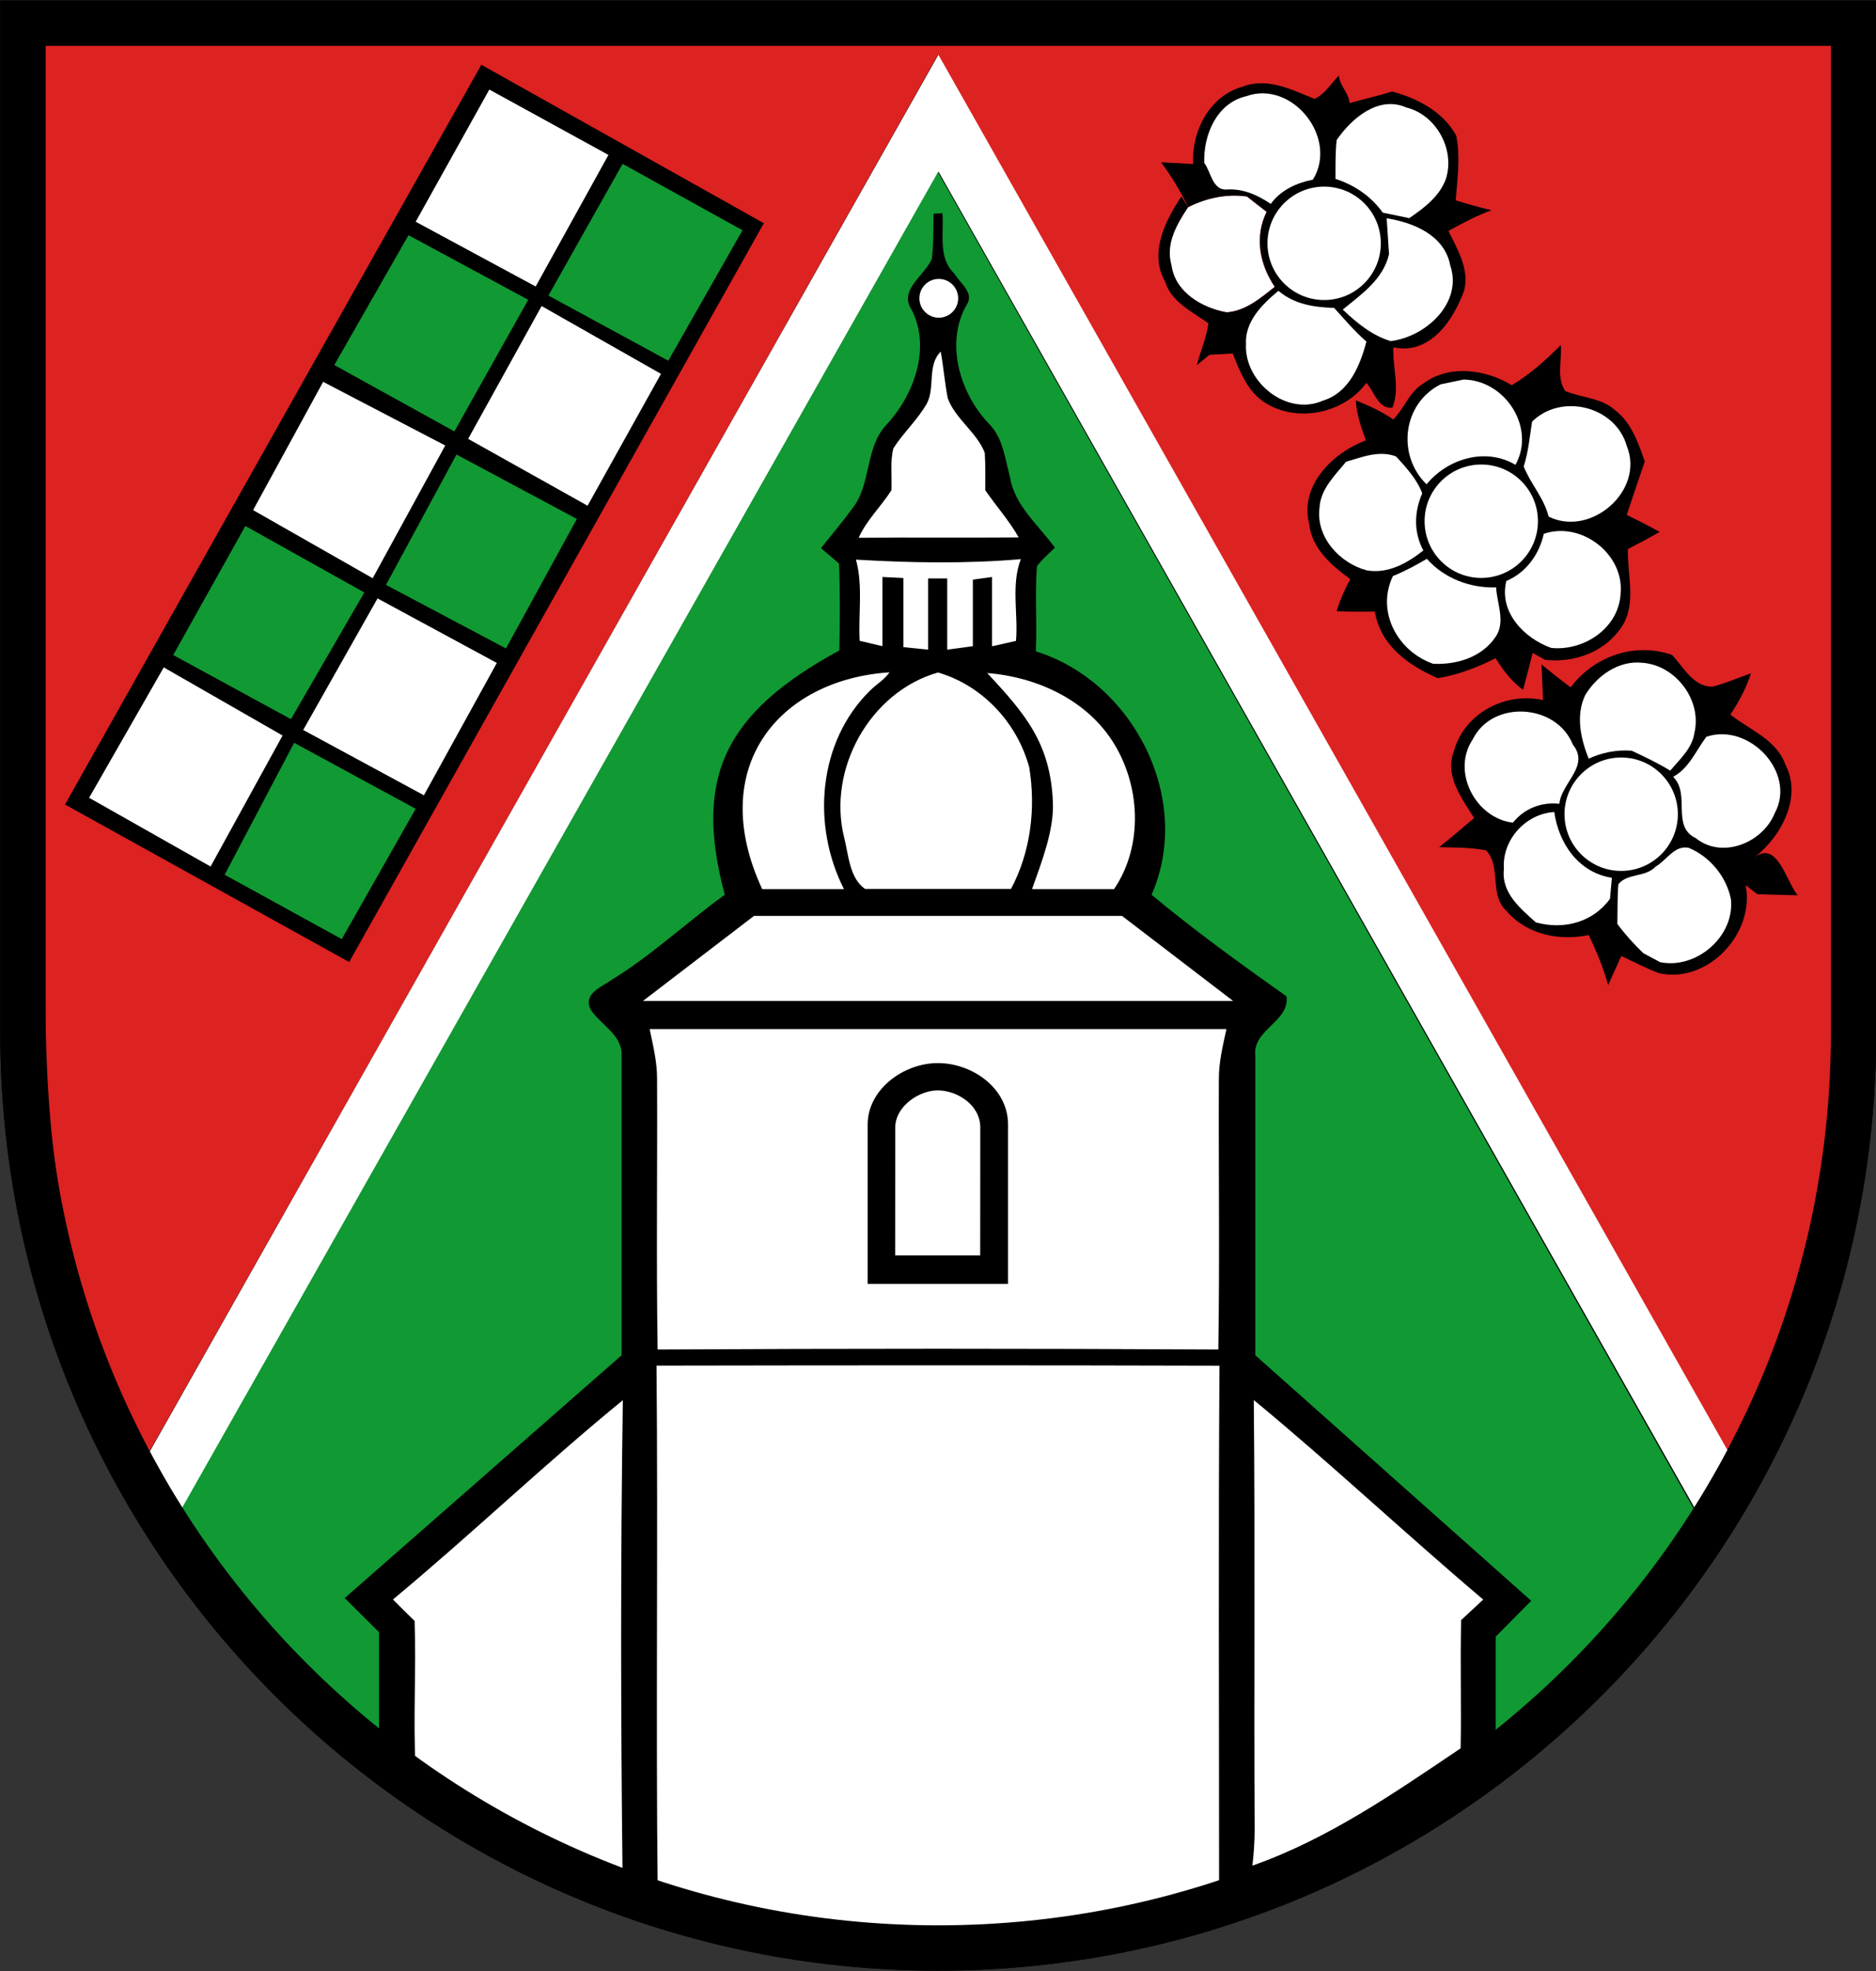 <?xml version="1.0" encoding="UTF-8"?>
<svg viewBox="0 0 240 252" xmlns="http://www.w3.org/2000/svg" xmlns:xlink="http://www.w3.org/1999/xlink">
<rect x="0" y="0" width="240" height="252" fill="#333333" stroke="none"/>
<path id="a" d="m2.93 2.96v129c0 64.66 52.42 117.1 117.1 117.1 64.66 0 117.1-52.42 117.1-117.1v-129z" stroke="#000" stroke-width="5.8"/>
<path d="m5.8 5.43v121.2c0 27.93 4.43 41.45 13.28 59.01 33.43-59.03 67.56-119.5 100.9-178.6 33.28 59.14 67.55 119.5 100.9 178.6 12.14-23.3 13.63-36.43 13.63-59.01v-121.2h-228.7zm91.92 23.11l-53.05 94.46-36.35-20.14 53.26-94.58zm73.57-18.89c.08 1.34 1.29 2.22 1.36 3.54 1.81-.52 3.65-.93 5.45-1.49 3.24.87 6.55 2.6 8.2 5.64.55 2.73.15 5.53-.07 8.27 1.51.47 3.04.91 4.58 1.27-1.92.7-3.73 1.66-5.51 2.65 1.14 2.35 2.7 4.85 2.02 7.59-1.38 3.81-4.35 8.29-9.06 7.29-.14 2.57.89 5.27-.14 7.73-1.85.11-2.31-2.08-3.31-3.19-2.92 3.95-8.92 5.17-13.07 2.48-2.16-1.44-3.12-3.92-4.03-6.23-1 .05-1.99.1-2.98.16-.41.33-1.21 1-1.62 1.33.46-1.79 1.25-3.51 1.48-5.35-2.1-1.53-4.72-2.69-5.55-5.37-2.06-3.62.03-7.76 2.1-10.85l.88 1.38c-.98-2.02-2.14-3.95-3.48-5.75 1.37.08 2.74.15 4.11.22-.25-4.19 2.1-8.74 6.35-9.9 3.15-1.22 6.28.42 9.16 1.57 1.34-.59 2.13-1.98 3.13-2.99zm-19.27 16.85c-1.44 2.17-2.92 4.7-2.12 7.41.46 3.46 3.92 5.45 7.06 6.01 2.41-.19 4.31-1.81 6.12-3.25-1.93-2.88-2.61-6.37-1.04-9.58-.84-.65-1.67-1.29-2.5-1.95-2.61-.37-5.18.19-7.52 1.36zm47.65 17.62c.19 1.93-.6 4.2.59 5.88 2.09.87 4.61.85 6.37 2.45 2.09 1.61 2.96 4.17 3.79 6.56-.78 2.28-1.56 4.55-2.31 6.83 1.43.68 2.84 1.41 4.22 2.17-1.34.76-2.7 1.49-4.07 2.19-.1 3.34 1.19 7.11-.89 10.08-2.16 3.13-6.01 4.5-9.72 4.08-.39-.22-1.18-.66-1.57-.88-.4 1.57-.81 3.15-1.23 4.72-1.48-1.07-2.56-2.53-3.52-4.05-2.33 1.19-4.79 2.13-7.39 2.56-3.79-1.66-7.32-4.17-8.06-8.53-1.63.04-3.27.03-4.89-.03.44-1.43 1.04-2.8 1.76-4.11-2.44-1.76-4.94-3.92-5.28-7.13-1.19-4.89 3.05-9.03 7.27-10.61-.6-1.65-1.21-3.33-1.28-5.11 1.66.68 3.31 1.42 4.79 2.44 1.41-1.42 2.04-3.52 3.83-4.59 3.29-2.47 7.98-1.83 11.33.21 2.33-1.39 4.35-3.21 6.26-5.13zm10.6 39c1.2 0 2.43.2 3.63.61 1.48 1.55 2.68 4.04 5.13 4.07 1.71-.42 3.32-1.14 4.98-1.72-.61 1.88-1.54 3.64-2.64 5.28 2.45 1.96 5.88 3.18 7.02 6.36 2.23 4.24-.56 9.32-4.03 11.97 2.99-2.43 4.14 2.99 5.62 4.78-1.72-.04-3.44-.09-5.15-.14-.38-.29-1.13-.87-1.51-1.16 1.23 6.13-4.81 12.63-11.05 11.26-1.67-.61-3.24-1.46-4.85-2.2-.57 1.24-1.14 2.48-1.69 3.73-.61-2.22-1.48-4.35-2.49-6.41-3.81.79-7.95-.07-10.55-3.12-2.19-2.03-.59-5.59-2.57-7.71-1.98-.38-4-.36-6-.41 1.51-1.21 3-2.46 4.47-3.72-1.59-2.55-3.84-5.44-2.57-8.62 1.34-4.8 6.6-7.53 11.38-6.46-.06-1.52-.12-3.04-.19-4.56 1.21 1 2.45 1.98 3.72 2.92 2.29-2.99 5.73-4.75 9.34-4.75z" fill="#d22"/>
<g fill="#fff">
<path d="m19.15 185.6l100.9-178.6 101 178.5-4.11 7.55-96.87-171.1-96.87 171.1z"/>
<path d="m53.18 28.35l9.42-16.9 15.24 8.36-9.31 16.82z"/>
<path d="m159.4 12.31c5.91-2.14 11.86 5.33 8.56 10.66-2.11.42-4.1 1.33-5.39 3.1-1.73-1.17-3.62-2.01-5.75-1.83-1.74-.01-1.91-2.3-2.76-3.41-.12-3.55 1.57-7.63 5.34-8.52z"/>
</g>
<path d="m172.3 13.64c.07-.11.21-.34.28-.45-.07.11-.21.34-.28.45z" fill="#de2c21"/>
<path d="m171 17.91c1.89-2.76 5.35-5.74 8.9-4.17 3.86.94 6.3 5.43 5.06 9.18-.82 2.22-2.79 3.68-4.67 4.97-.85-.18-2.54-.53-3.39-.7-1.49-2.1-3.62-3.53-6.05-4.32.01-1.65-.03-3.31.15-4.96z" fill="#fff"/>
<path d="m70.16 37.79l9.49-16.84 15.34 8.49-9.49 16.68z" fill="#193"/>
<path d="m120 22.02l96.75 171c-2.65 5.62-16.06 21.71-25.4 28.46v-12.23l4.54-4.58-35.3-31.4v-38.32c-.36-3.31 4.41-4.33 4-7.56-5.88-4.16-11.73-8.38-17.27-12.99 5.37-12.19-2.32-27.25-14.81-31.12.18-3.63-.13-7.27.15-10.89.65-.89 1.52-1.6 2.29-2.37-2.08-2.9-5.17-5.35-5.75-9.06-.62-2.26-.86-4.81-2.52-6.61-3.82-3.87-5.87-10.44-3-15.4 1.01-1.53-.91-2.77-1.58-3.96-2.14-2.02-1.32-5.11-1.53-7.72-.28.01-.85.04-1.14.05-.03 1.93.02 3.86-.22 5.78-.91 2.15-4.3 3.96-2.57 6.53 2.5 4.89.26 10.98-3.31 14.76-2.68 2.94-1.85 7.46-4.24 10.56-1.29 1.76-2.7 3.43-4.06 5.13.77.66 1.54 1.31 2.31 1.97.14 3.7.11 7.4.04 11.11-14.62 7.96-18.69 16.16-14.66 31.24-4.88 3.52-9.28 7.7-14.43 10.85-1.26.93-3.71 1.74-2.75 3.79 1.27 2 4.11 3.26 3.98 5.92v38.32l-35.42 31.04 4.39 4.36v12.65c-11.14-8.14-17.97-18.07-25.48-28.04z" fill="#193"/>
<path d="m152 26.5c2.34-1.17 4.91-1.73 7.52-1.36.83.66 1.66 1.3 2.5 1.95-1.57 3.21-.89 6.7 1.04 9.58-1.81 1.44-3.71 3.06-6.12 3.25-3.14-.56-6.6-2.55-7.06-6.01-.8-2.71.68-5.24 2.12-7.41z" fill="#fff"/>
<path d="m177.4 27.91c3.44.54 7.4 2.17 8.13 6.01 1.63 4.8-3.12 9.15-7.61 9.69-2.42-.72-4.34-2.33-6.14-4.03 2.41-1.97 5.15-3.84 5.92-7.07-.1-1.54-.2-3.07-.3-4.6z" fill="#fff"/>
<path d="m52.26 30.07l15.32 8.26-9.45 16.83-15.36-8.49z" fill="#193"/>
<g fill="#fff">
<path d="m159.4 44.02c-.16-2.93 2.09-5.12 4.15-6.84 2.02 1.73 4.57 2.11 7.13 2.19 1.34 1.46 2.61 3 4.13 4.3-.81 3.07-2.23 6.54-5.56 7.55-4.61 2.05-10.08-2.37-9.85-7.2z"/>
<path d="m59.89 56.11l9.4-16.98 15.27 8.67-9.39 16.86z"/>
<path d="m118.6 51.54c1.04-2.05 0-4.86 1.75-6.58.36 1.98.51 3.99.9 5.97 1 2.67 3.69 4.31 4.73 6.95.11 1.59.06 3.2.07 4.8 1.39 2.03 3.06 3.88 4.27 6.03-6.82.06-13.65-.03-20.47.05 1.01-2.26 2.87-4 4.19-6.08.09-1.78-.19-3.62.25-5.36 1.3-2.03 3.13-3.67 4.31-5.78z"/>
<path d="m41.34 48.82l15.62 8.14-9.28 16.97-15.3-8.71z"/>
<path d="m184.3 49.14c.73-.15 2.19-.46 2.92-.61 5.3.04 9.3 6.12 6.66 10.9-3.82-2.26-8.67-.8-11.38 2.49-3.84-3.74-3.06-10.33 1.8-12.78z"/>
<path d="m196 53.91c3.75-3.7 10.7-1.98 12.13 3.15 2.29 5.67-4.62 11.67-10.01 8.99-.59-2.38-2.32-4.2-3.19-6.41.6-1.86.77-3.81 1.07-5.73z"/>
</g>
<path d="m58.4 58.11l15.4 8.24-9.07 16.56-15.35-8.13z" fill="#193"/>
<path d="m172.2 59.04c2.05-.61 4.29-1.5 6.4-.68 1.29 1.4 2.69 2.93 3.35 4.72-1.04 2.38-1.11 4.96.14 7.3-2.04 1.61-4.5 3.01-7.21 2.55-3.48-.91-6.57-4.26-6.07-8.03.14-2.4 1.98-4.12 3.39-5.86z" fill="#fff"/>
<path d="m31.39 67.25l15.22 8.5-9.39 16.2-15.06-8.2z" fill="#193"/>
<g fill="#fff">
<path d="m197.5 68.25c4.75-1.64 10.27 2.55 9.83 7.58-.19 4.45-4.67 7.44-8.88 7.01-3.47-1.23-6.74-4.61-5.74-8.56 2.52-1.06 4.21-3.4 4.79-6.03z"/>
<path d="m109.5 71.55c7.01.42 14.11.54 21.1-.06-1.27 3.23-.33 7.04-.62 10.45l-3.07.69v-8.86l-2.45.34v8.51l-3.28.44v-9.1h-2.45v9.1l-3.16-.32v-8.84l-2.68-.13v8.85l-2.91-.69c-.19-3.44.45-7.03-.48-10.39z"/>
<path d="m178.2 73.65c1.51-.61 2.94-1.38 4.34-2.2 2.23 2.5 5.53 3.76 8.86 3.65.11 2.09 1.26 4.46-.09 6.36-1.76 2.59-4.97 3.55-7.97 3.41-4.53-1.59-7.33-6.66-5.14-11.22z"/>
<path d="m48.3 76.51l15.26 8.25-9.33 16.92-15.44-8.35z"/>
<path d="m202.8 88.87c1.51-2.49 4.28-4.46 7.31-4.13 4.26.3 7.65 4.78 6.66 8.96-.29 2-1.88 3.37-3.09 4.83-1.59-.97-3.26-1.77-4.94-2.55-1.91-.14-3.77.22-5.5 1.02-1.02-2.55-1.68-5.54-.44-8.13z"/>
<path d="m11.4 102l9.55-16.67 15.2 8.71-9.21 16.75z"/>
<path d="m113.8 85.96c-.67.96-1.67 1.52-2.5 2.34-6.65 6.54-7.5 17.18-3.33 25.38h-10.46c-7.25-15.61 2.19-26.8 16.29-27.72z"/>
<path d="m108 107.1c-2.19-8.7 3.26-18.63 12-21.12 5.67 1.65 10.12 6.41 11.67 12.12.86 5.2.2 10.82-2.33 15.55h-18.68c-1.99-1.4-2.09-4.3-2.66-6.55z"/>
<path d="m126.3 86.05c6.12.48 12.44 3.26 15.94 8.59 3.7 5.64 4.07 13.47.28 19.04h-10.49c1.27-3.58 2.81-7.54 2.67-11.07-.3-7.66-3.63-11.41-8.4-16.56z"/>
<path d="m188.4 94.55c2.51-5.12 10.72-4.6 12.81.64 2.23 2.75-1.44 4.86-1.72 7.58-2.31-.26-4.48.6-5.94 2.41-4.76-.55-7.9-6.52-5.15-10.63z"/>
<path d="m218.3 94.2c5.43-1.85 11.57 4.56 8.75 9.76-1.53 3.79-6.71 5.93-10.11 3.2-3.18-1.53-.62-5.58-2.89-7.84 2.07-1.12 2.9-3.34 4.25-5.12z"/>
</g>
<path d="m37.63 94.97l15.55 8.44-9.46 16.66-14.98-8.23z" fill="#193"/>
<g fill="#fff">
<path d="m192.4 111.1c-.28-3.7 2.78-7.07 6.44-7.28.57 4.04 3.12 7.75 7.37 8.41-.06.67-.18 2.01-.24 2.68-2.18 3.03-5.96 4-9.49 3.02-2-1.8-4.45-3.8-4.08-6.83z"/>
<path d="m211.8 110.8c1.41-.79 2.4-2.78 4.24-2.4 2.71 1.11 4.83 3.69 5.4 6.57.5 4.75-4.41 8.98-9.05 8.05-.54-.29-1.62-.87-2.16-1.15-1.2-1.17-2.33-2.4-3.32-3.74.04-1.7-.01-3.39.13-5.08 1.14-1.43 3.49-.86 4.76-2.25z"/>
<path d="m96.46 117.1h47.08l14.22 10.88h-75.51z"/>
<path d="m84.06 138c .05 11.52-.11 23.03.07 34.54 23.91-.13 47.82-.13 71.73 0 .19-11.51.02-23.04.07-34.55-.01-2.18.51-4.3.97-6.42h-73.79c.44 2.12.97 4.25.95 6.43zm35.92-2.08c4.4 0 8.98 3.2 8.98 7.85v20.38h-17.96v-20.38c0-4.47 4.58-7.85 8.98-7.85zm-.01 3.49c-2.41 0-5.44 2.05-5.44 4.75l-.01 16.35h10.88l.01-16.35c0-2.95-3.03-4.75-5.44-4.75z"/>
</g>
<g fill="#fff">
<path d="m83.99 174.6c24.01-.04 48.01-.06 72.02.01-.15 21.97-.05 43.94-.05 65.92-23.05 8.07-48.51 8.52-71.82 1.23-.25-22.38.06-44.78-.15-67.16z"/>
<path d="m50.27 204.5c9.98-8.28 19.38-17.29 29.41-25.48-.3 20.38-.27 40.78-.03 61.16-9.29-3.76-18.37-8.25-26.48-14.16-.34-6.25.1-12.52-.13-18.78-.94-.9-1.86-1.82-2.77-2.74z"/>
<path d="m160.4 179c9.98 8.23 19.45 17.14 29.35 25.51-.94.87-1.87 1.75-2.82 2.62-.14 5.46.04 10.93-.07 16.4-8.45 5.69-16.94 11.59-26.64 15 .18-1.52.28-3.03.29-4.55-.1-18.32.07-36.66-.11-54.98z"/>
<circle cx="120.1" cy="38.14" r="2.48"/>
</g>
<use fill="none" xlink:href="#a"/>
<g fill="#fff">
<circle cx="189.5" cy="66.64" r="7.25"/>
<circle cx="207.4" cy="104.1" r="7.25"/>
<circle cx="169.4" cy="31.11" r="7.25"/>
</g>
</svg>
